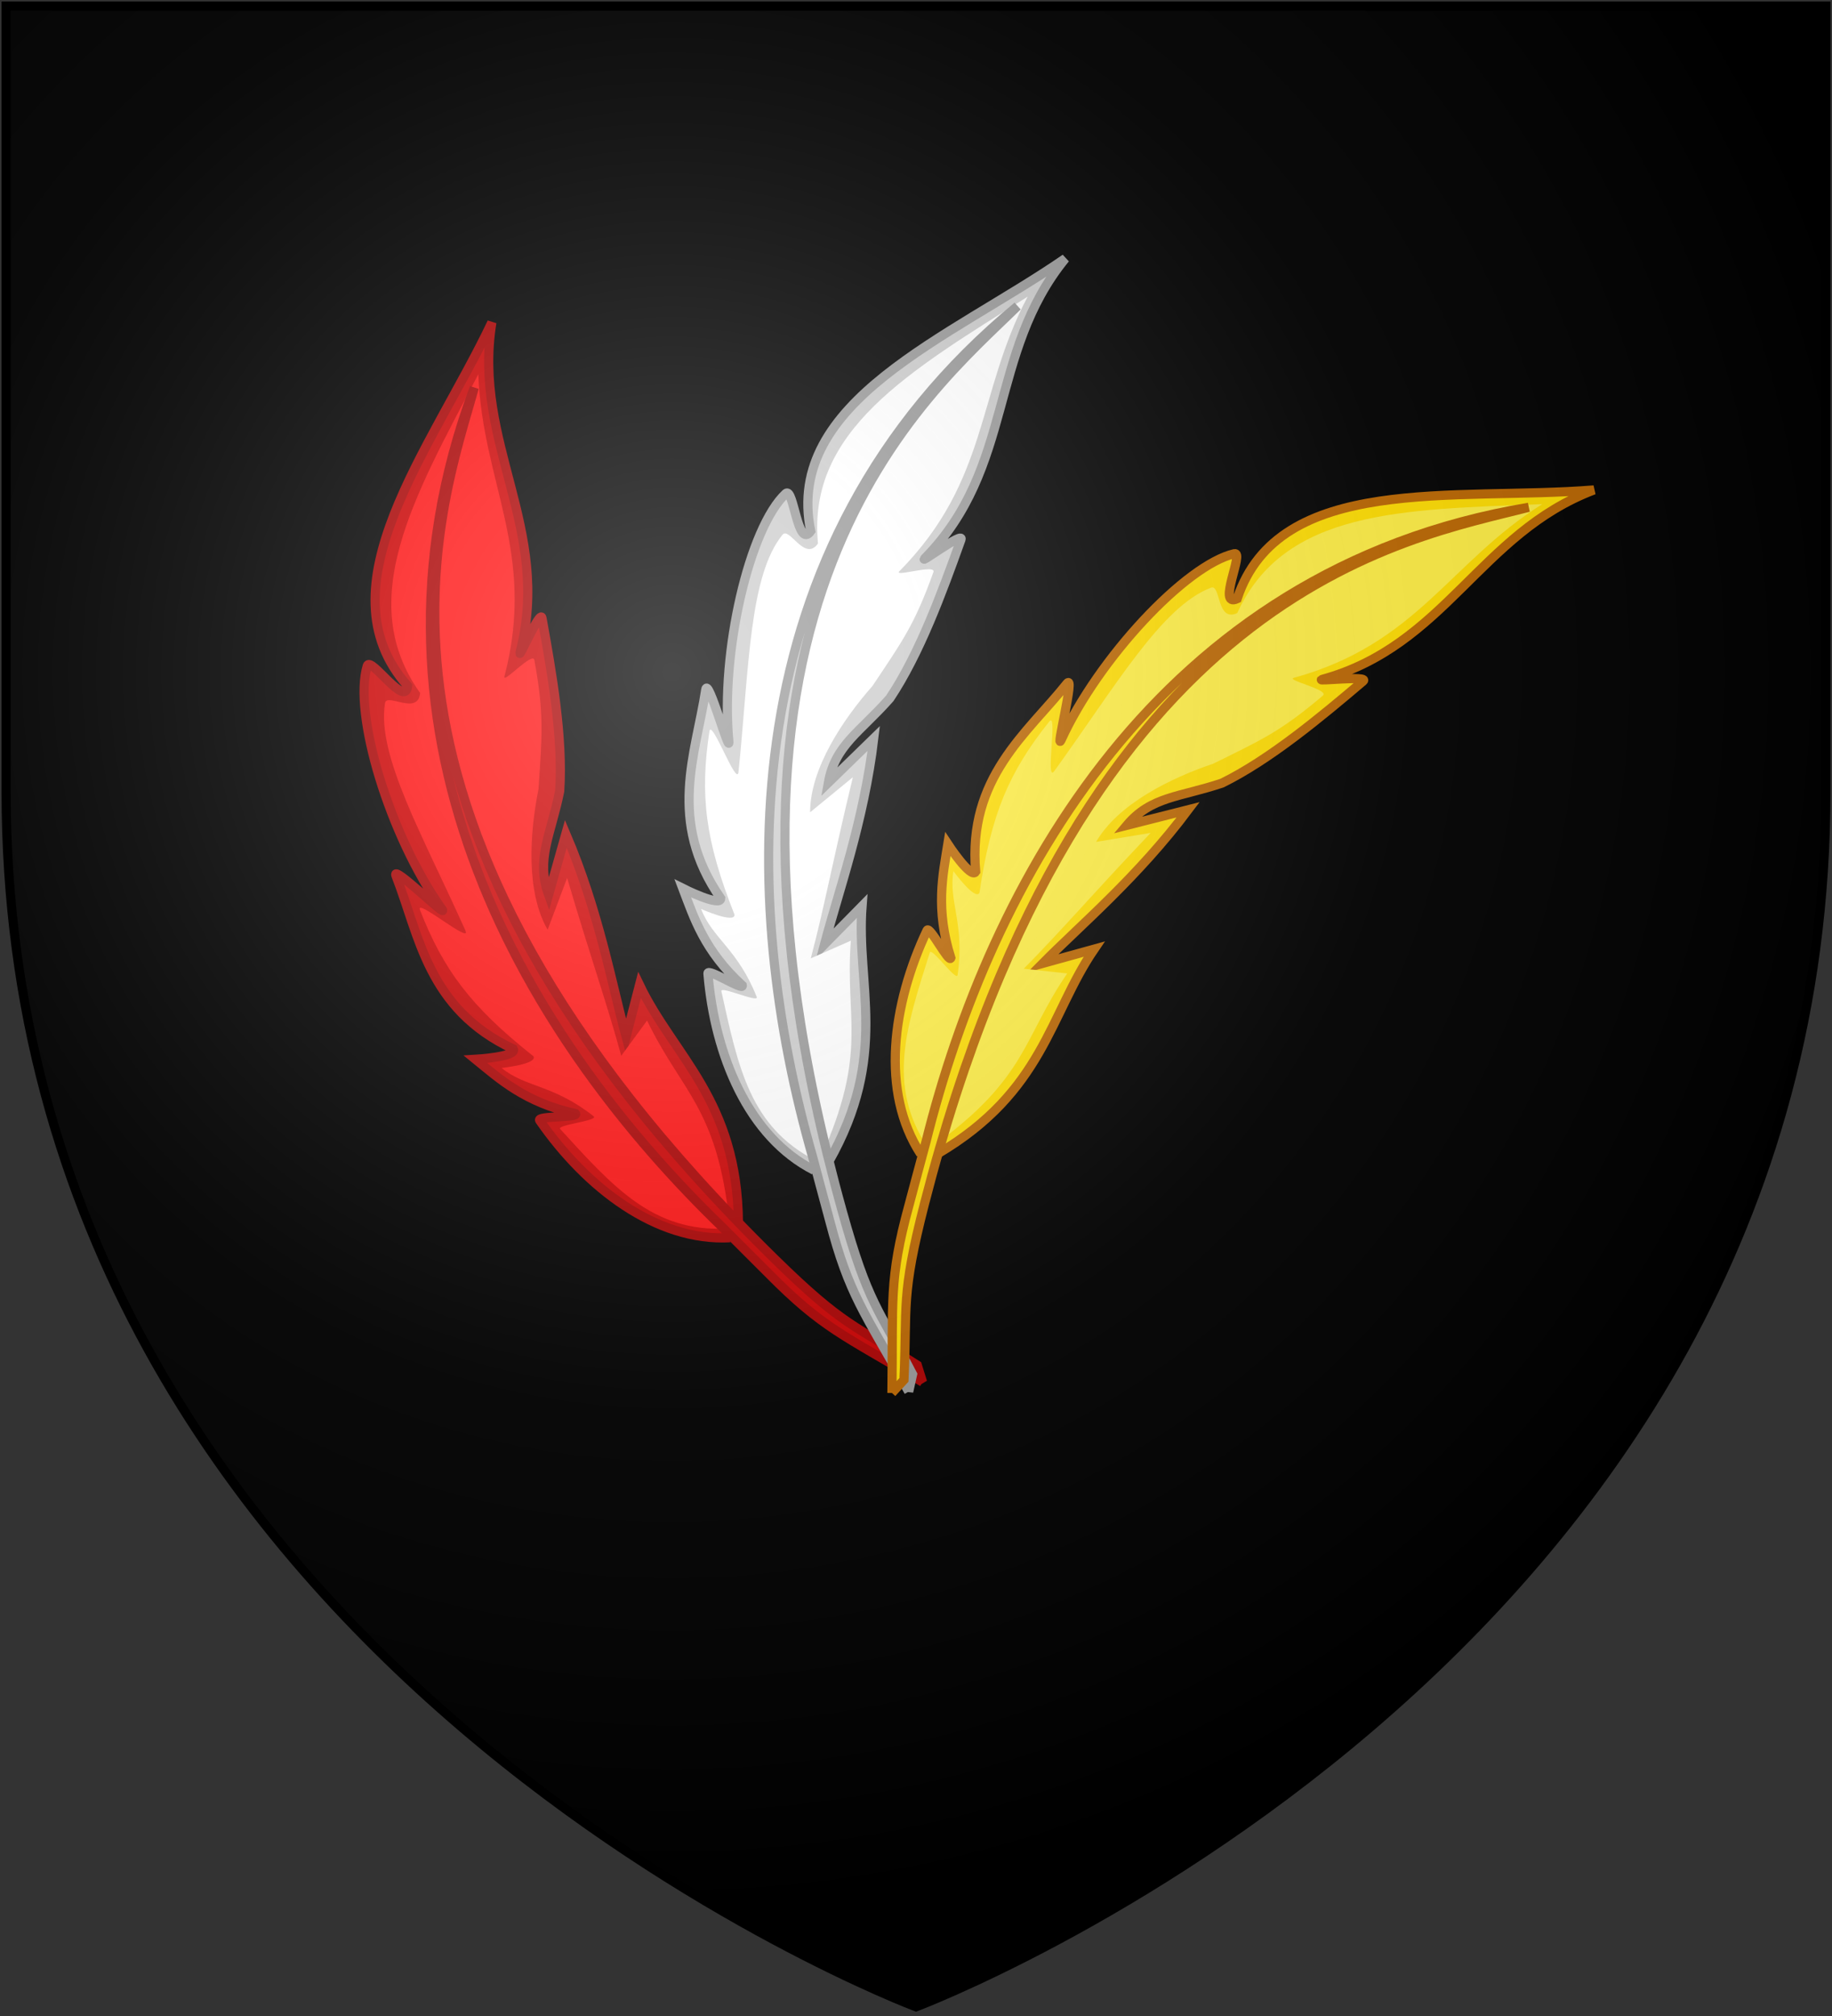 <?xml version="1.0" encoding="UTF-8"?>
<svg xmlns="http://www.w3.org/2000/svg" xmlns:xlink="http://www.w3.org/1999/xlink" width="600" height="660">
<rect width="100%" height="100%" fill="#333333" stroke="none"/>
<defs>
  <radialGradient id="rg" gradientUnits="userSpaceOnUse" cx="220" cy="220" r="405">
    <stop style="stop-color:#fff;stop-opacity:.3" offset="0"/>
    <stop style="stop-color:#fff;stop-opacity:.2" offset=".2"/>
    <stop style="stop-color:#666;stop-opacity:.1" offset=".6"/>
    <stop style="stop-color:#000;stop-opacity:.13" offset="1"/>
  </radialGradient>
  <path id="shield" d="m2,2v257c0,286 298,398 298,398c0,0 298-112 298-398V2z"/>
</defs>
<use id="design" xlink:href="#shield" fill="#000"/>
<path fill="#c00" stroke="#a00" stroke-width="3" d="m 239.098,405.213 c -24.135,1.27 -47.057,-16.357 -62.338,-38.416 -1.07,-1.545 13.044,-0.795 11.715,-2.227 -16.44,-3.617 -24.788,-11.285 -32.75,-17.774 0,0 13.8,-0.8 12.384,-3.381 -28.057,-13.124 -30.754,-37.172 -38.425,-56.727 -1.646,-4.197 17.978,15.046 14.985,10.838 -17.028,-23.948 -29.157,-64.01 -24.385,-79.543 1.032,-3.359 12.541,14.072 13.228,6.571 -28.896,-32.48 7.961,-77.706 27.578,-118.995 -6.446,39.481 19.8,67.536 9.223,108.068 -0.738,2.829 6.655,-14.22 7.183,-11.318 3.292,18.107 6.947,39.196 5.812,56.685 -2.902,14.424 -7.887,22.269 -3.63,33.971 l 5.641,-19.965 c 10.77,25.167 15.074,49.332 19.732,66.421 l 4.394,-16.949 c 11.245,23.421 32.056,37.686 32.396,77.86"/>
<path fill="#f11" d="m 237.98,402.192 c -24.135,1.27 -37.273,-13.731 -54.506,-32.569 -1.269,-1.387 12.353,-2.682 11.024,-4.114 -13.342,-10.547 -22.267,-9.391 -30.229,-15.879 0,0 11.864,-1.239 10.448,-3.82 -20.616,-16.321 -29.501,-28.34 -37.172,-47.895 -1.646,-4.197 17.008,11.459 14.896,6.747 -14.036,-31.308 -29.133,-57.39 -26.345,-74.492 0.565,-3.468 10.808,4.216 11.495,-3.286 -21.479,-30.187 -2.489,-63.49 19.064,-104.34 1.32,35.748 19.141,58.33 8.564,98.862 -0.738,2.829 9.266,-8.234 9.794,-5.333 3.292,18.107 2.489,24.752 1.355,42.242 -2.902,14.424 -4.17,33.696 2.991,46.056 l 6.381,-16.948 c 8.175,27.631 13.065,41.143 17.723,58.232 l 8.46,-11.55 c 11.245,23.421 23.087,28.433 26.989,66.363"/>
<path fill="#c00" stroke="#a00" stroke-width="3" d="m 302.151,452.483 -1.734,-5.559 C 279.922,433.816 276.29,434.284 253.813,412.252 104.998,266.378 144.385,166.592 155.323,126.917 c -43.336,115.888 19.452,215.14 81.075,274.668 2.496,2.562 12.734,12.707 15.44,15.442 17.627,17.809 24.404,20.028 50.312,35.456 z"/>
<path fill="#ccc" stroke="#999" stroke-width="3" d="m 266.635,383.134 c -21.537,-10.967 -32.574,-37.694 -34.778,-64.438 -0.154,-1.873 11.694,5.834 11.259,3.929 -12.429,-11.353 -15.825,-22.168 -19.476,-31.767 0,0 12.351,6.207 12.415,3.264 -17.736,-25.395 -8.048,-47.569 -4.913,-68.339 0.673,-4.458 8.046,22.02 7.559,16.878 -2.773,-29.254 6.754,-70.013 18.653,-81.078 2.573,-2.393 3.824,18.457 8.17,12.304 -8.785,-42.576 45.748,-63.315 83.381,-89.264 -25.323,30.969 -16.621,68.388 -46.047,98.201 -2.054,2.081 12.874,-8.987 11.88,-6.211 -6.203,17.327 -13.582,37.418 -23.309,51.997 -9.725,11.041 -17.965,15.342 -20.129,27.605 l 14.867,-14.47 c -3.257,27.18 -11.611,50.26 -16.122,67.389 l 12.28,-12.482 c -1.972,25.906 8.919,48.665 -10.874,83.627"/>
<path fill="#fff" d="m 267.178,379.958 c -21.537,-10.967 -25.414,-30.528 -30.919,-55.458 -0.405,-1.835 12.039,3.854 11.604,1.949 -6.281,-15.805 -14.589,-19.266 -18.24,-28.866 0,0 10.894,4.859 10.958,1.916 -9.694,-24.442 -11.379,-39.294 -8.244,-60.064 0.673,-4.458 9,18.428 9.527,13.291 3.499,-34.131 3.465,-64.267 14.431,-77.684 2.224,-2.721 7.252,9.055 11.598,2.902 -3.508,-36.882 29.59,-56.228 68.68,-80.829 -16.73,31.619 -12.589,60.085 -42.015,89.899 -2.054,2.081 12.142,-2.498 11.148,0.278 -6.203,17.327 -10.22,22.681 -19.948,37.26 -9.725,11.041 -20.459,27.096 -20.438,41.381 l 14,-11.487 c -6.735,28.017 -9.257,42.163 -13.767,59.292 l 13.102,-5.772 c -1.972,25.906 5.778,36.167 -9.808,70.966"/>
<path fill="#ccc" stroke="#999" stroke-width="3" d="m 297.605,455.597 1.278,-5.682 c -11.194,-21.598 -14.574,-23.01 -23.023,-53.329 -55.941,-200.737 28.062,-267.461 57.372,-296.352 -95.474,78.694 -90.724,196.042 -67.121,278.407 0.88,3.467 4.674,17.371 5.651,21.093 6.361,24.236 11.121,29.547 25.843,55.862 z"/>
<path fill="#fd0" stroke="#b60" stroke-width="3" d="m 301.523,377.781 c -13.168,-20.266 -9.363,-48.931 2.1,-73.194 0.803,-1.699 7.211,10.899 7.787,9.032 -5.087,-16.046 -2.621,-27.11 -0.983,-37.249 0,0 7.593,11.551 9.12,9.034 -2.663,-30.86 16.815,-45.22 29.914,-61.64 2.811,-3.524 -4.042,23.093 -1.893,18.396 12.225,-26.721 40.855,-57.256 56.693,-60.889 3.425,-0.786 -5.917,17.897 0.924,14.741 13.68,-41.265 71.276,-31.959 116.842,-35.614 -37.415,14.158 -48.588,50.915 -88.979,62.021 -2.819,0.775 15.643,-1.346 13.394,0.561 -14.036,11.904 -30.471,25.614 -46.185,33.376 -13.943,4.699 -23.229,4.304 -31.234,13.842 l 20.11,-5.098 c -16.41,21.91 -35.186,37.721 -47.656,50.299 l 16.876,-4.67 c -14.661,21.449 -16.609,46.605 -51.231,66.986"/>
<path fill="#fe4" d="m 303.581,375.302 c -13.168,-20.266 -6.746,-39.145 0.953,-63.488 0.567,-1.792 8.499,9.357 9.075,7.49 2.463,-16.828 -3.001,-23.979 -1.363,-34.119 0,0 7.005,9.655 8.532,7.138 3.826,-26.014 9.792,-39.719 22.892,-56.139 2.811,-3.524 -1.42,20.459 1.605,16.273 20.096,-27.809 35.135,-53.924 51.34,-60.061 3.286,-1.244 1.753,11.468 8.593,8.312 15.403,-33.695 53.74,-33.9 99.893,-35.66 -30.298,19.017 -40.945,45.741 -81.335,56.847 -2.819,0.775 11.764,3.908 9.515,5.815 -14.036,11.904 -20.191,14.532 -35.905,22.294 -13.943,4.699 -31.266,13.237 -38.39,25.618 l 17.868,-2.948 c -19.842,20.896 -29.098,31.886 -41.568,44.465 l 14.232,1.552 c -14.661,21.449 -13.08,34.211 -43.977,56.554"/>
<path fill="#fd0" stroke="#b60" stroke-width="3" d="m 292.112,456.021 3.947,-4.282 c 1.105,-24.302 -1.117,-27.214 6.726,-57.696 C 354.707,192.23 460.818,176.447 500.647,166.082 378.616,186.495 324.056,290.497 303.315,373.629 c -0.971,3.442 -4.638,17.381 -5.653,21.093 -6.609,24.17 -5.143,31.149 -5.55,61.3 z"/>
<use id="shine" xlink:href="#shield" fill="url(#rg)" stroke="#000" stroke-width="3"/>
</svg>